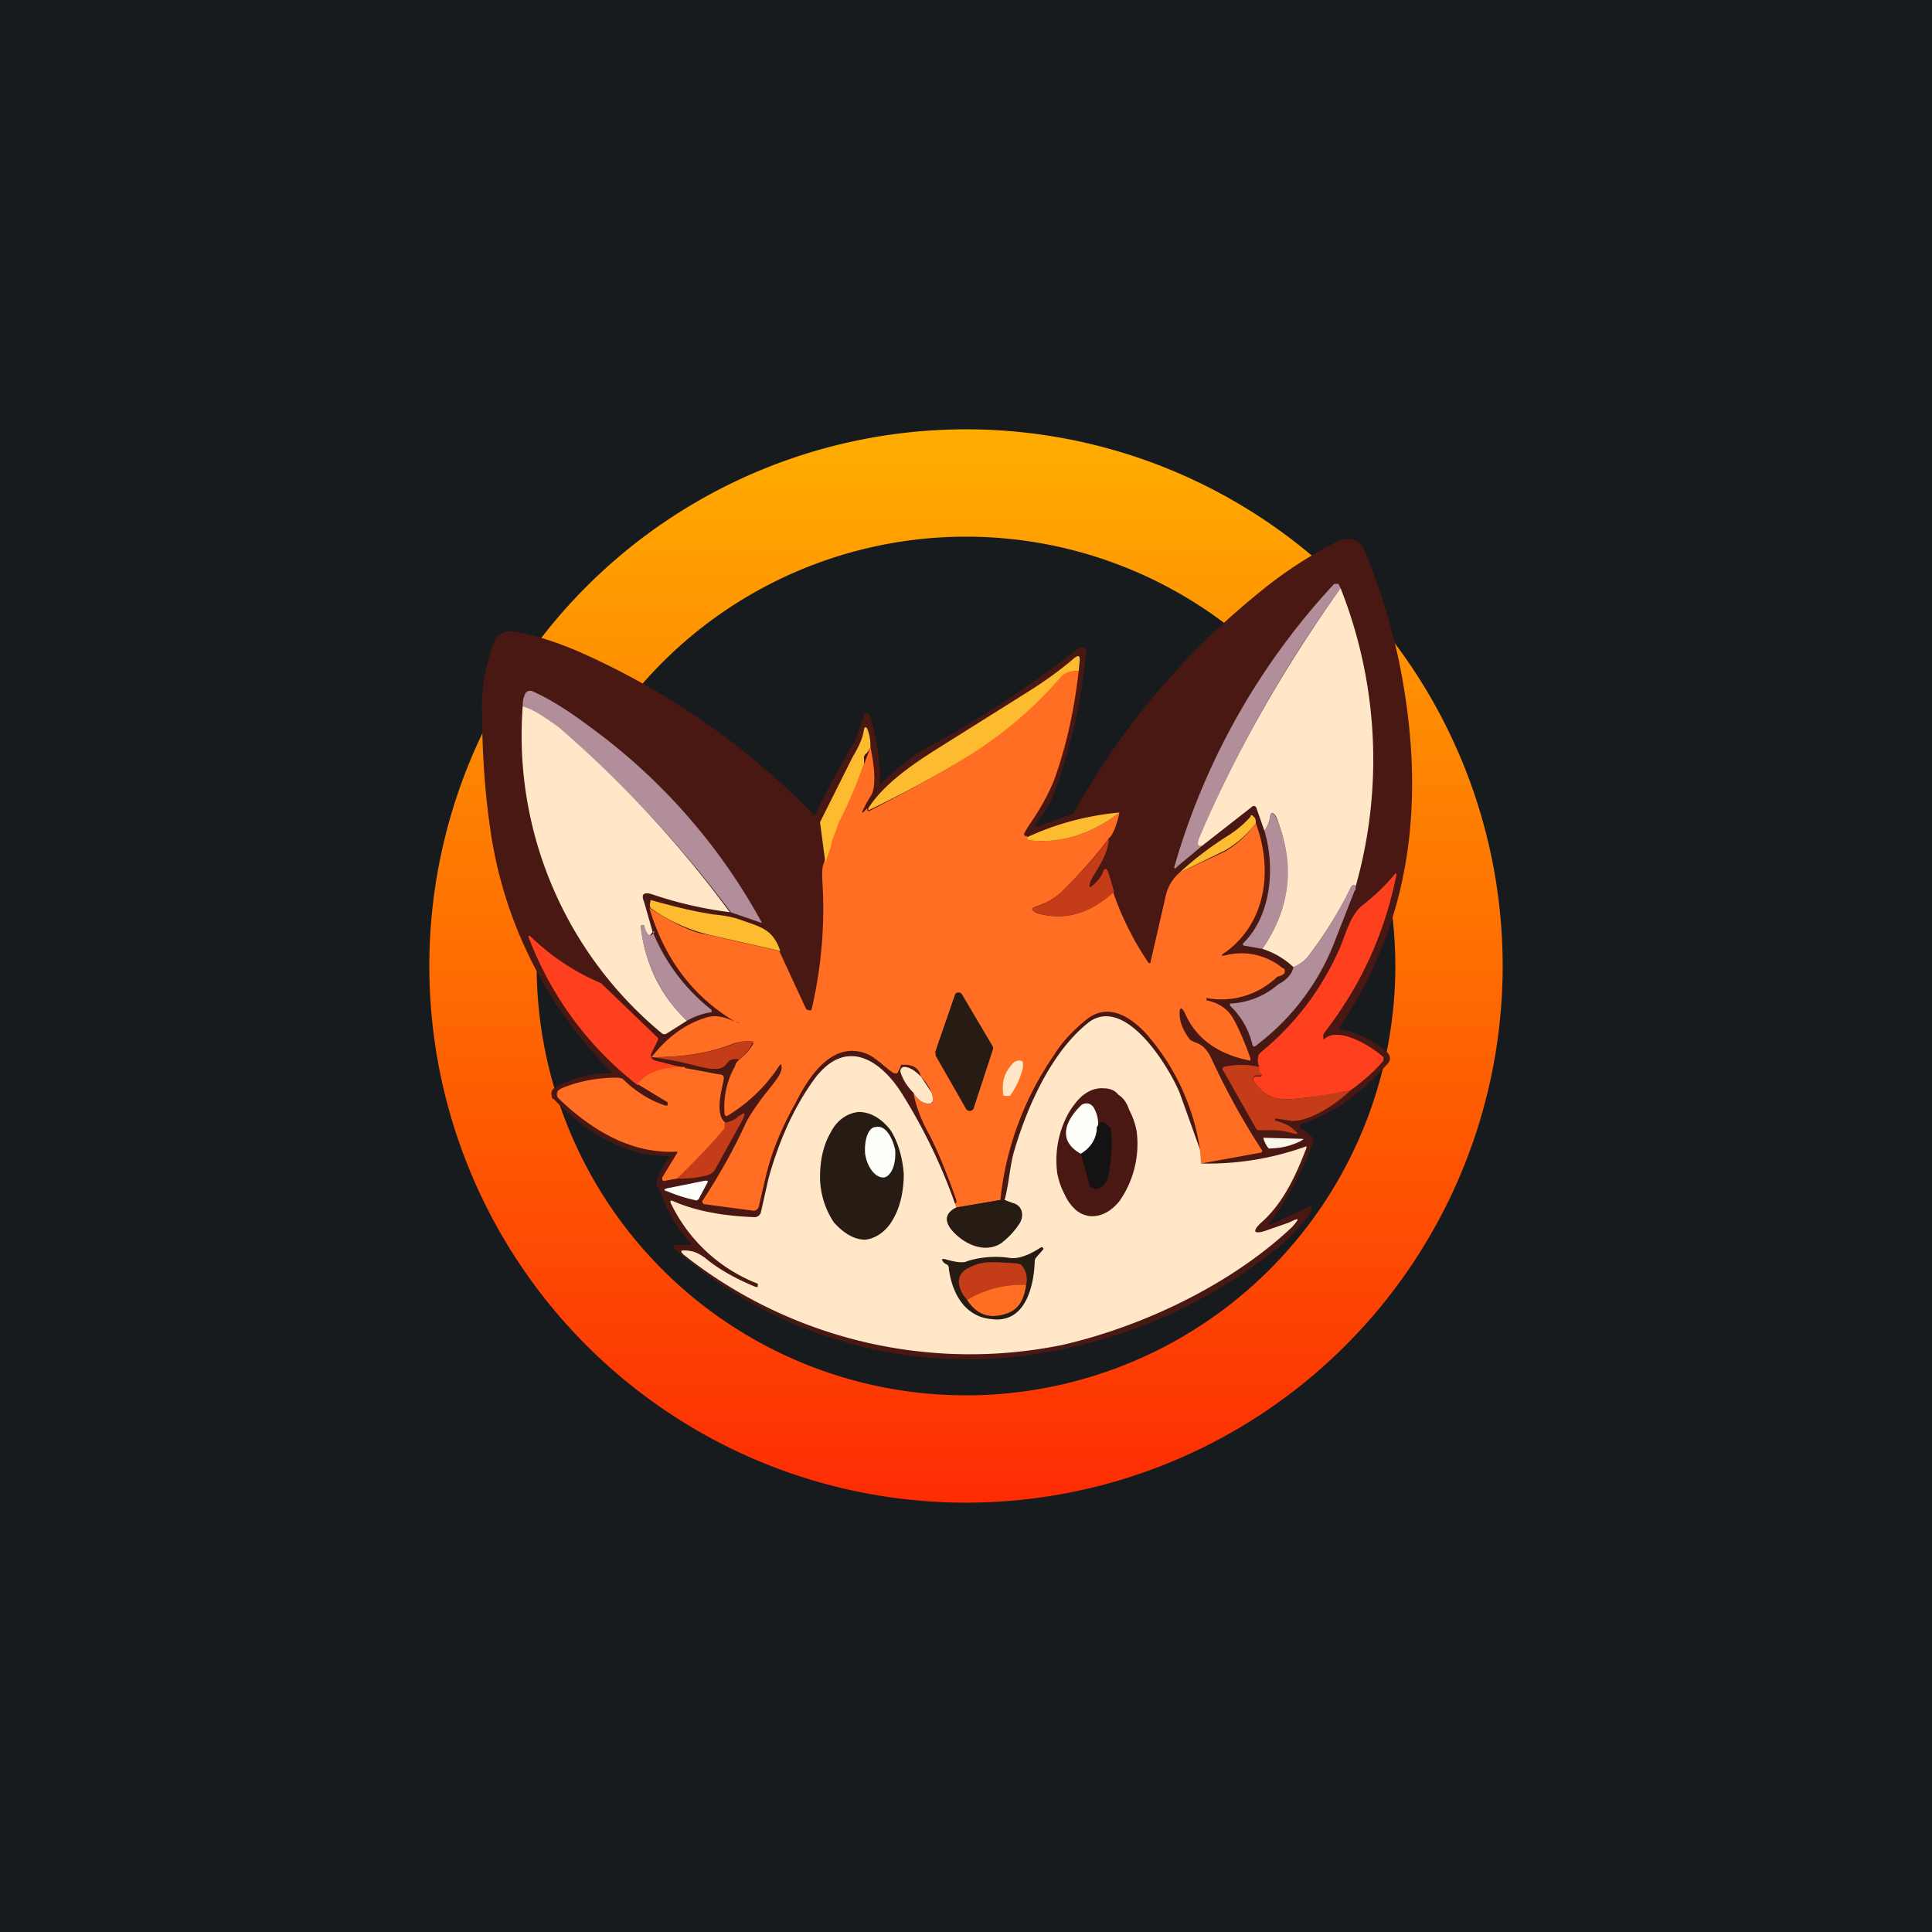 <!-- by TradingView --><svg width="18" height="18" viewBox="0 0 18 18" xmlns="http://www.w3.org/2000/svg"><path fill="#181B1E" d="M0 0h18v18H0z"/><path fill-rule="evenodd" d="M9 14A5 5 0 1 0 9 4a5 5 0 0 0 0 10Zm0-1a4 4 0 1 0 0-8 4 4 0 0 0 0 8Z" fill="url(#a)"/><path d="M12.48 9.57c.71-1.05.8-2.22.55-3.43a6.07 6.07 0 0 0-.3-.97c-.05-.15-.16-.19-.32-.1a3.9 3.9 0 0 0-.69.46A7.05 7.05 0 0 0 10 7.58l-.33.12c-.03 0-.04 0-.02-.03.09-.1.16-.23.2-.36a5.05 5.05 0 0 0 .27-1.26l-.03-.02a.05.05 0 0 0-.04.01 10.64 10.64 0 0 1-1.49.97 3.08 3.08 0 0 0-.36.3v-.02a2.2 2.2 0 0 0-.1-.64h-.01a.03.03 0 0 0-.04 0v.02c-.06.15-.08.24-.1.26a9.93 9.93 0 0 0-.36.67 7 7 0 0 0-2.2-1.53c-.21-.09-.4-.15-.57-.18-.12-.03-.2.02-.23.13-.06.16-.09.33-.1.52 0 .4.02.8.08 1.2A3.99 3.99 0 0 0 5.71 10H5.7a1.02 1.02 0 0 0-.54.14.07.07 0 0 0-.02.03.07.07 0 0 0 0 .04c0 .02.01.03.02.03.27.29.66.54 1.07.53.02 0 .02 0 0 .02a.71.71 0 0 0-.1.18c-.02.04-.02.07 0 .09a.1.1 0 0 1 .02.04c.06.18.16.34.28.48.02.01.01.02 0 .02H6.3a.02.02 0 0 0-.02 0 .02.02 0 0 0 0 .03 4.13 4.13 0 0 0 2.93 1.03 4.7 4.7 0 0 0 2.7-1.04c.08-.06.17-.16.29-.3a.13.13 0 0 0 .02-.07.02.02 0 0 0-.02-.01l-.34.16c-.04.02-.05.01-.02-.02a3 3 0 0 0 .4-.76l-.01-.02a.34.34 0 0 0-.1-.08c-.03-.02-.02-.04 0-.05.33-.11.56-.3.79-.55.04-.04.04-.08 0-.12a.94.94 0 0 0-.43-.21c-.02 0-.02-.02-.01-.03Z" fill="#491813"/><path d="M12.49 5.48a12.2 12.2 0 0 0-1.32 2.33c-.02.06-.01.08.03.07l-.24.2a.01.01 0 0 1-.02 0 6.5 6.5 0 0 1 1.49-2.64h.04l.02.04Z" fill="#B28E9A"/><path d="M12.49 5.48a4.34 4.34 0 0 1 .14 2.78c-.01-.02-.02-.02-.04 0a3.7 3.7 0 0 1-.38.62.33.33 0 0 1-.16.13.75.75 0 0 0-.29-.17c.27-.39.3-.8.13-1.23-.03-.05-.05-.05-.06.01 0 .04-.02.08-.05.12l-.07-.2a.04.04 0 0 0-.02-.03.03.03 0 0 0-.03.01l-.46.36c-.04.01-.05-.01-.03-.07.35-.82.8-1.6 1.32-2.33Z" fill="#FFE7C8"/><path d="M10.05 6.25c-.07 0-.12.02-.15.05-.24.28-.51.51-.8.7a11.1 11.1 0 0 1-1.01.55v-.02c.14-.22.4-.4.62-.54l.86-.54c.16-.1.3-.2.44-.32.04-.03.05-.02.05.02l-.01.1Z" fill="#FDBB30"/><path d="M10.05 6.25c-.04.35-.11.69-.23 1.02-.04.1-.11.24-.22.4a.94.94 0 0 0-.06.1l.01.02h.02c0 .03.01.04.03.04.29.03.57-.06.83-.26-.03.14-.07.22-.1.24-.13.18-.28.34-.43.49a.59.59 0 0 1-.23.14c-.07.02-.07.04 0 .07.25.07.49 0 .7-.2a2.78 2.78 0 0 0 .33.66.02.02 0 0 0 .02 0v-.01l.14-.61a.4.4 0 0 1 .13-.22l.43-.2a.97.97 0 0 0 .28-.26c.16.43.1.92-.28 1.2-.05.03-.05.04 0 .03a.6.6 0 0 1 .53.12c.02 0 .02.02.02.04-.01.02-.03.03-.07.04a.75.75 0 0 1-.65.2h-.01v.02c.11.02.2.08.25.17.04.07.1.2.16.37 0 .02 0 .03-.01.02-.3-.06-.5-.21-.6-.44-.03-.06-.05-.06-.05 0 0 .08.03.16.1.25l.04.02c.07.02.12.07.16.16a6.68 6.68 0 0 0 .47.85s0 .02-.02.02l-.55.1c-.01-.08-.02-.12-.01-.13a2.1 2.1 0 0 0-.52-1.1c-.16-.16-.35-.26-.54-.11-.12.1-.22.2-.3.33a2.9 2.9 0 0 0-.5 1.35l-.41.07-.02-.04h.02v-.03c-.1-.28-.19-.5-.28-.66-.06-.12-.1-.23-.12-.34.03.05.05.07.07.08.1.05.13.03.1-.08a.54.54 0 0 0-.1-.15c-.02-.08-.07-.11-.16-.11-.02 0-.03 0-.03.02l-.03.06h-.03c-.07-.04-.16-.14-.25-.18-.32-.13-.54.2-.67.46-.14.25-.23.48-.28.7l-.06.26a.05.05 0 0 1-.05.04l-.45-.06a.02.02 0 0 1-.02-.01.02.02 0 0 1 0-.03c.17-.26.3-.5.4-.72.04-.08.1-.16.15-.23.09-.12.2-.23.18-.3 0-.02 0-.02-.02 0a1.5 1.5 0 0 1-.49.47.03.03 0 0 1-.02-.02v-.01c-.01-.15.02-.3.1-.44 0-.02.02-.04.04-.06a.5.5 0 0 0 .13-.15L7 9.7a.5.5 0 0 0-.16.02c-.22.09-.48.13-.77.13.14-.18.31-.31.51-.37.1-.03.18 0 .27.04.05.02.05.01 0 0-.4-.24-.66-.59-.8-1.06.22.14.4.23.55.25l.66.15.25.54a.03.03 0 0 0 .02.01.03.03 0 0 0 .03 0 4.1 4.1 0 0 0 .1-1.23c0-.07 0-.11.02-.15.02-.06.05-.12.06-.19l.07-.2a4.94 4.94 0 0 0 .3-.68c.02.1.07.36 0 .46a1.08 1.08 0 0 0-.08.15h.01l.04-.04v.02a.02.02 0 0 0 .03 0c.37-.19.7-.37.98-.55.29-.19.56-.42.8-.7.03-.03.08-.05.15-.05Z" fill="#FF6E23"/><path d="M6.81 8.5a10.4 10.4 0 0 0-1.6-1.71.97.97 0 0 0-.34-.21c0-.03 0-.06.02-.11a.05.05 0 0 1 .03-.03.05.05 0 0 1 .04 0c.18.08.36.2.52.32A5.53 5.53 0 0 1 7.1 8.6l-.29-.1Z" fill="#B28E9A"/><path d="M6.81 8.5a3.69 3.69 0 0 1-.74-.17c-.07-.02-.1 0-.07.07l.08.28c-.03.06-.06.04-.08-.06h-.02l-.01.01c.04.35.18.64.43.88l-.19.12a.04.04 0 0 1-.04 0 3.6 3.6 0 0 1-1.3-3.05c.1.03.21.1.34.2A10.4 10.4 0 0 1 6.8 8.5Z" fill="#FFE7C8"/><path d="M8.11 6.96a.18.18 0 0 1-.05.07.05.05 0 0 0-.01.04v.05c-.07.18-.14.36-.23.53l-.07.19c-.01.07-.04.13-.06.2l-.05-.38.3-.6c.04-.07.1-.17.11-.27.01-.02.02-.02.03 0 .02.05.03.1.03.17ZM10.43 7.57c-.26.2-.54.29-.83.26-.02 0-.03-.01-.03-.03.26-.12.54-.2.86-.23Z" fill="#FDBB30"/><path d="m11.76 8.84-.17-.03a.01.01 0 0 1-.01-.01v-.01c.27-.26.3-.72.2-1.05a.37.37 0 0 0 .05-.12c.01-.06.03-.06.06 0 .18.42.14.83-.13 1.22Z" fill="#B28E9A"/><path d="M11.7 7.67c-.1.13-.2.2-.28.25l-.43.21c.14-.13.3-.25.46-.35a.96.96 0 0 0 .2-.17c0-.02.02-.02.03 0 .02.01.02.04.02.06Z" fill="#FDBB30"/><path d="M10.33 7.81c0 .15-.12.3-.17.4-.02.06-.01.07.03.03a.32.32 0 0 0 .08-.1c.02-.06.04-.06.06 0l.05.17c-.22.2-.46.27-.7.2-.08-.03-.08-.05 0-.07a.59.59 0 0 0 .22-.14c.15-.15.3-.3.43-.49Z" fill="#C53D18"/><path d="M12.58 10.16a4.1 4.1 0 0 1-.36.06c-.25.03-.4.06-.54-.15-.01-.02 0-.04.02-.04h.04c.02 0 .02-.02 0-.03-.01-.02-.02-.04-.01-.06-.02-.07-.01-.11.01-.13.33-.27.57-.59.74-.97.06-.14.1-.32.22-.41.1-.08.2-.17.29-.28.02-.02.02-.02.02 0-.11.55-.33 1.03-.67 1.47a.06.06 0 0 0-.01.05c0 .01 0 .02.02 0 .14-.1.43.08.54.18v.03c-.09.11-.2.2-.31.28Z" fill="#FF401F"/><path d="m12.62 8.3-.2.51a2.2 2.2 0 0 1-.73.94.02.02 0 0 1-.02-.01.73.73 0 0 0-.21-.37v-.02a.73.73 0 0 0 .45-.18c.08-.04.13-.1.14-.16a.33.33 0 0 0 .16-.13c.15-.2.27-.4.38-.62.02-.02.03-.02.04 0v.03Z" fill="#B28E9A"/><path d="m7.27 8.86-.66-.15a1.61 1.61 0 0 1-.55-.25.1.1 0 0 1 0-.06c0-.01 0-.02.02-.01.18.05.37.1.57.13.11.01.2.03.25.05.2.07.3.09.37.29Z" fill="#FDBB30"/><path d="M6.08 8.68c.12.29.3.53.55.73v.02a.67.67 0 0 0-.23.08 1.41 1.41 0 0 1-.43-.88v-.01H6c.03.1.06.12.1.06Z" fill="#B28E9A"/><path d="M6.38 9.95c-.17 0-.34.03-.44.16a3.15 3.15 0 0 1-1-1.34c-.03-.06-.02-.07.03-.02a2.12 2.12 0 0 0 .63.41l.53.51v.02l-.06.12a.05.05 0 0 0 .03.07l.28.07Z" fill="#FF401F"/><path d="m11.18 10.71.01.13a2.68 2.68 0 0 0 .98-.16.02.02 0 0 1 0 .02c-.1.26-.22.52-.43.7-.07.07-.06.1.04.07l.23-.08c.1-.05.1-.04.03.04-.57.54-1.4.93-2.14 1.1a4.3 4.3 0 0 1-3.53-.84c-.03-.03-.03-.04 0-.04.08 0 .13.02.2.07.13.11.3.2.47.27h.02v-.03a1.5 1.5 0 0 1-.81-.75c-.01-.02 0-.03.02-.02.23.1.49.14.76.15a.06.06 0 0 0 .06-.05l.07-.31c.1-.36.24-.67.43-.93.3-.4.63-.16.82.15a5.17 5.17 0 0 1 .5 1.05c-.1.05-.11.12-.05.2.1.13.31.24.47.13.07-.06.12-.11.16-.17.04-.06.05-.17-.05-.2-.04 0-.07-.02-.08-.03.04-.15.05-.33.09-.46.12-.41.35-.93.7-1.2.34-.24.74.42.84.66l.19.53Z" fill="#FFE7C8"/><path d="M6.9 9.87c-.22-.03-.02.17-.45.05a3.1 3.1 0 0 0-.37-.07c.3 0 .55-.04.77-.13a.5.5 0 0 1 .16-.02c.01 0 .02.01 0 .02a.5.5 0 0 1-.12.15ZM11.73 9.94c0 .02 0 .04.02.06.01.01 0 .02-.01.02h-.04c-.03.01-.03.03-.02.05.14.21.29.18.54.15l.36-.06c-.12.12-.4.31-.57.28a3.47 3.47 0 0 0-.13-.02v.02c.07.02.13.04.18.09.04.03.04.04-.01.03a.7.7 0 0 0-.23-.03h-.08c-.02 0-.03 0-.04-.02l-.3-.53c-.02-.02-.01-.03 0-.04.1-.02.2-.03.33 0Z" fill="#C53D18"/><path d="m6.38 9.95.32.06c.04 0 .05.02.04.06-.02.1-.08.32.02.39v.05a5.5 5.5 0 0 1-.45.47L6.2 11a.02.02 0 0 1-.03-.01v-.02l.14-.23v-.01H6.3c-.43.02-.8-.21-1.1-.5a.06.06 0 0 1 0-.07l.03-.02c.17-.07.34-.1.53-.1l.04.01c.1.1.24.2.4.25h.02v-.03l-.28-.17c.1-.13.27-.16.44-.16Z" fill="#FF6E23"/><path d="m8.58 10.03.1.15c.03.1 0 .13-.1.08a.24.24 0 0 1-.07-.08.47.47 0 0 1-.12-.19.04.04 0 0 1 .03-.05c.05 0 .1.03.16.09Z" fill="#FFE7C8"/><path d="M6.31 10.98c.16-.16.31-.31.44-.47v-.05c.06-.01.1-.03.13-.06.06-.04.07-.04.04.03l-.26.47c-.01.02-.04.04-.07.05a.97.97 0 0 1-.28.03Z" fill="#C53D18"/><path d="M11.82 10.7a.25.25 0 0 1-.05-.1l.35.01c.03 0 .03 0 0 .02-.1.05-.2.07-.3.07Z" fill="#FCF5EC"/><path d="M6.57 11c.02 0 .03 0 .02.02l-.08.15c-.01.01-.02.02-.04.01a1.39 1.39 0 0 1-.25-.08c-.04-.01-.04-.02 0-.03l.35-.07Z" fill="#FDFDFA"/><path d="M9.32 11.18h.04l.08.03c.1.03.1.14.05.2a.68.68 0 0 1-.16.17c-.16.1-.36 0-.47-.13-.06-.08-.05-.15.05-.2l.41-.07ZM8.71 9.81l.19-.55a.04.04 0 0 1 .06 0l.29.49a.04.04 0 0 1 0 .03l-.18.55a.04.04 0 0 1-.03.02.04.04 0 0 1-.04-.02l-.28-.49a.04.04 0 0 1 0-.03Z" fill="#261C14"/><path d="M9.53 9.89v.06a.76.76 0 0 1-.12.26h-.06c-.02-.1 0-.2.06-.27.04-.06.08-.07.12-.05Z" fill="#FFE7C8"/><path d="M10.15 11.33a.25.25 0 0 1-.13-.06.42.42 0 0 1-.1-.14.7.7 0 0 1-.07-.2.93.93 0 0 1 0-.24c.02-.15.08-.3.16-.4.08-.11.18-.16.28-.15.05 0 .1.02.13.06.05.03.08.08.1.14a.7.7 0 0 1 .07.2.93.93 0 0 1-.16.65c-.08.1-.18.15-.28.14Z" fill="#491813"/><path d="M8.06 11.55c-.1 0-.2-.06-.29-.16a.77.77 0 0 1-.13-.42c0-.16.03-.3.1-.42.06-.12.16-.18.26-.19.1 0 .2.05.29.16.07.1.12.26.13.42 0 .15-.03.3-.1.42-.06.11-.16.18-.26.19ZM9.64 11.76c-.01.25-.1.57-.4.53-.25-.02-.37-.24-.4-.47a.04.04 0 0 0-.02-.04.1.1 0 0 1-.03-.02c-.02-.03-.02-.03.01-.03.1.03.18.04.21.02a.9.9 0 0 1 .4-.03c.07.01.17-.02.29-.1h.01l.01.01v.01l-.07.08a.07.07 0 0 0-.01.04Z" fill="#261C14"/><path d="M10.22 10.5c0 .1-.05.19-.15.25-.18-.1-.19-.26 0-.45a.08.08 0 0 1 .06-.02.08.08 0 0 1 .06.04.3.3 0 0 1 .04.18Z" fill="#FDFDFA"/><path d="M10.07 10.75c.1-.06.15-.15.15-.25.03-.06.07-.06.11 0 .02 0 .02.02.02.04.02.14 0 .28-.02.4-.01.08-.08.16-.15.13l-.02-.01-.01-.02-.08-.29Z" fill="#131313"/><path d="M8.06 10.75c.02.13.1.23.18.22.07-.02.11-.13.1-.26-.03-.13-.1-.23-.18-.21-.07 0-.11.12-.1.25Z" fill="#FDFDFA"/><path d="M9.56 11.97a1 1 0 0 0-.55.14c-.09-.1-.12-.24.02-.3.13-.07.24-.05.44-.04l.04.01a.2.2 0 0 1 .05.19Z" fill="#C53D18"/><path d="M9.56 11.97c-.02.15-.08.24-.19.27-.15.05-.27.01-.36-.13a1 1 0 0 1 .55-.14Z" fill="#FF6E23"/><defs><linearGradient id="a" x1="9" y1="4" x2="9" y2="14" gradientUnits="userSpaceOnUse"><stop stop-color="#FFAD01"/><stop offset="1" stop-color="#FD2C03"/></linearGradient></defs></svg>